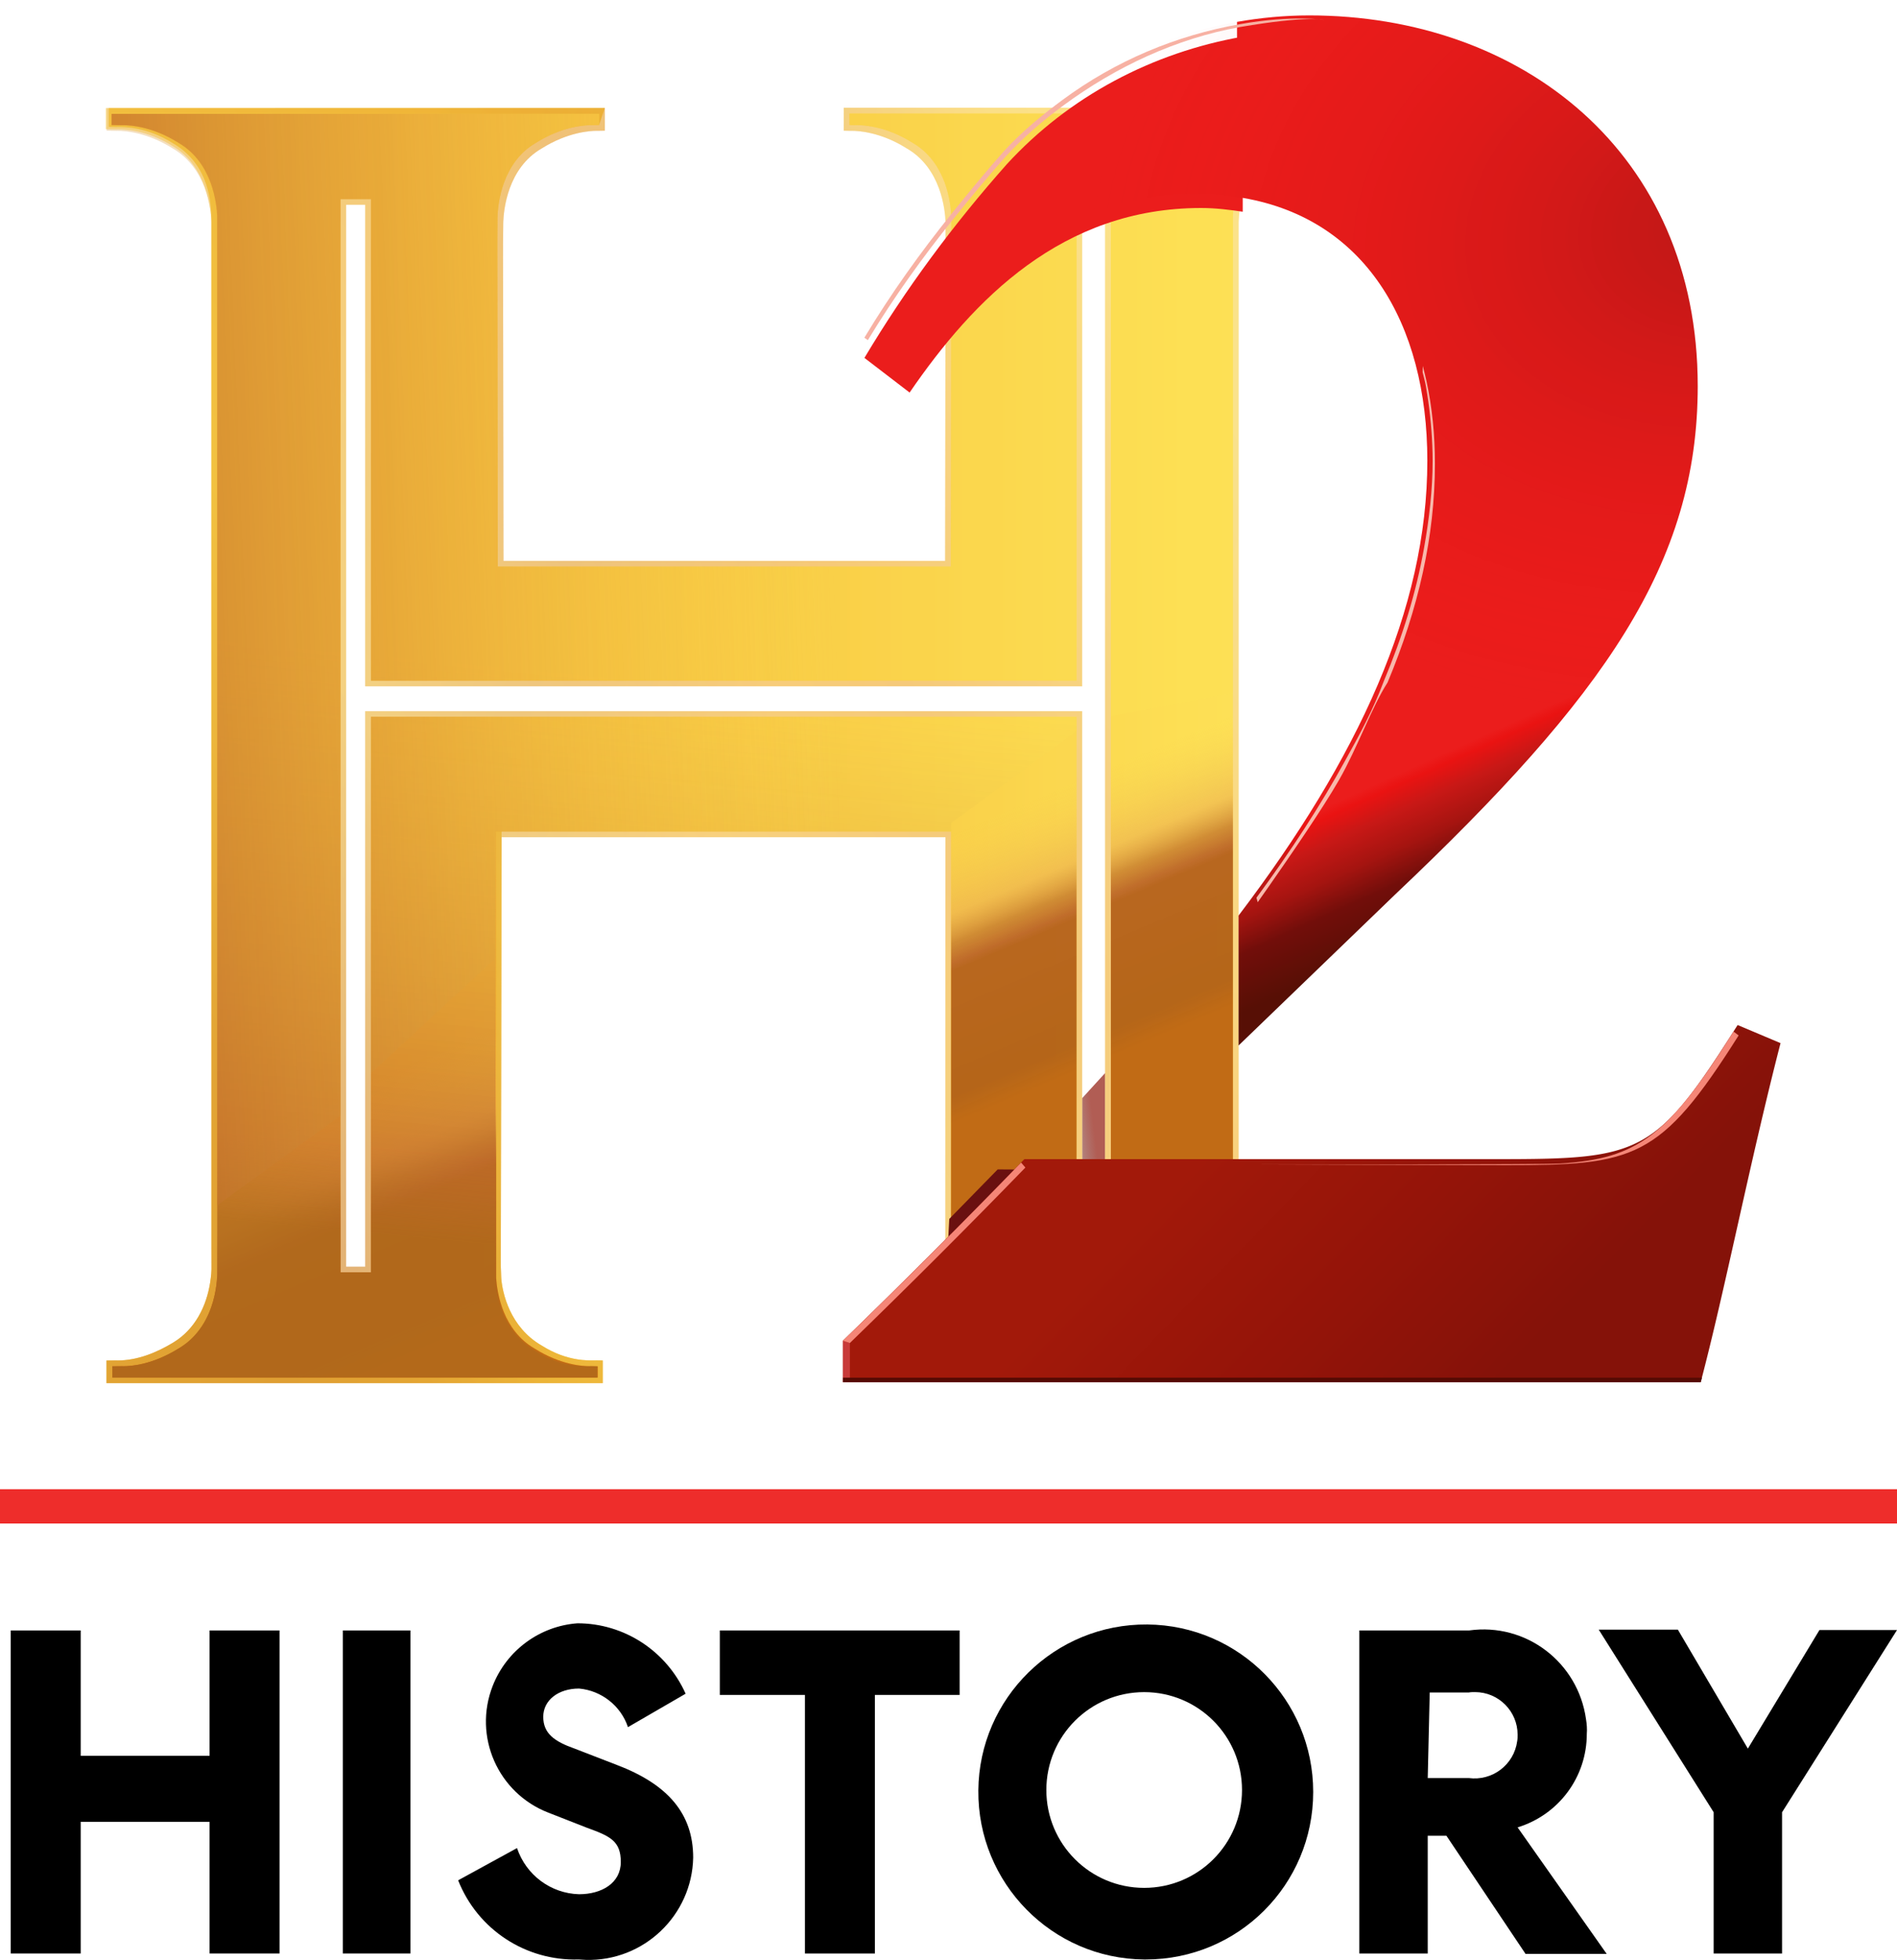<svg version="1.1" viewBox="0 0 800 826.2" xml:space="preserve" xmlns="http://www.w3.org/2000/svg" xmlns:xlink="http://www.w3.org/1999/xlink">
 <defs>
  <radialGradient id="r" cx="655.35" cy="62.47" r="55.28" gradientTransform="matrix(.715 3.703 -4.856 .937 562.63 -2390.5)" gradientUnits="userSpaceOnUse">
   <stop stop-opacity=".201" offset="0"/>
   <stop stop-color="#ff0404" stop-opacity="0" offset="1"/>
  </radialGradient>
  <linearGradient id="a" x1="-1382" x2="-1380.7" y1="137.76" y2="140.64" gradientTransform="matrix(20.491 0 0 20.491 28883 -2485.2)" gradientUnits="userSpaceOnUse" xlink:href="#p"/>
  <linearGradient id="p" x1="-1382" x2="-1380.7" y1="137.76" y2="140.64" gradientTransform="matrix(6.403,0,0,6.403,9457.9,-749.53)" gradientUnits="userSpaceOnUse">
   <stop stop-color="#eb1d1c" offset="0"/>
   <stop stop-color="#ea1312" offset=".064"/>
   <stop stop-color="#c81816" offset=".22"/>
   <stop stop-color="#a51410" offset=".441"/>
   <stop stop-color="#720e0a" offset=".652"/>
   <stop stop-color="#570f05" offset="1"/>
  </linearGradient>
  <linearGradient id="b" x1="-1382" x2="-1380.7" y1="137.76" y2="140.64" gradientTransform="matrix(6.403,0,0,6.403,9457.9,-749.53)" gradientUnits="userSpaceOnUse" xlink:href="#p"/>
  <filter id="q" x="-.058" y="-.061" width="1.132" height="1.164" color-interpolation-filters="sRGB">
   <feFlood flood-color="rgb(151,0,0)" flood-opacity=".929" result="flood"/>
   <feGaussianBlur in="SourceGraphic" result="blur" stdDeviation="1.2"/>
   <feOffset dx=".8" dy="1.95" in="blur" result="offset"/>
   <feComposite in="flood" in2="offset" operator="in" result="comp1"/>
   <feComposite in="SourceGraphic" in2="comp1" result="comp2"/>
  </filter>
  <linearGradient id="o" x1="590.82" x2="625.67" y1="179.72" y2="213.58" gradientTransform="matrix(3.2 0 0 3.2 -1384.4 -86.503)" gradientUnits="userSpaceOnUse">
   <stop stop-color="#a2190a" offset="0"/>
   <stop stop-color="#951409" offset=".5"/>
   <stop stop-color="#851209" offset="1"/>
  </linearGradient>
  <filter id="n" x="-.118" y="-.102" width="1.236" height="1.204" color-interpolation-filters="sRGB">
   <feGaussianBlur stdDeviation=".228"/>
  </filter>
  <linearGradient id="m" x1="-93.423" x2="253.88" y1="226.13" y2="212.37" gradientTransform="matrix(1.48 0 0 1.467 -14.155 44.925)" gradientUnits="userSpaceOnUse">
   <stop stop-color="#B55727" stop-opacity=".7" offset="0"/>
   <stop stop-color="#BF6C2A" stop-opacity=".642" offset=".418"/>
   <stop stop-color="#fee153" stop-opacity="0" offset=".991"/>
  </linearGradient>
  <linearGradient id="l" x1="216.49" x2="232.34" y1="333.23" y2="166.61" gradientTransform="matrix(1.48 0 0 1.468 -14.155 44.893)" gradientUnits="userSpaceOnUse">
   <stop stop-color="#b0691b" stop-opacity=".846" offset="0"/>
   <stop stop-color="#BF6C2A" stop-opacity=".642" offset=".144"/>
   <stop stop-color="#DCA43C" stop-opacity=".477" offset=".553"/>
   <stop stop-color="#F2CE4C" stop-opacity=".358" offset=".846"/>
   <stop stop-color="#FEE153" stop-opacity=".3" offset=".991"/>
  </linearGradient>
  <linearGradient id="k" x1="264.88" x2="228.7" y1="298.98" y2="214.18" gradientTransform="matrix(1.48 0 0 1.468 -14.155 44.893)" gradientUnits="userSpaceOnUse">
   <stop stop-color="#c16b15" offset="0"/>
   <stop stop-color="#b46418" stop-opacity=".988" offset=".078"/>
   <stop stop-color="#b7651e" stop-opacity=".98" offset=".438"/>
   <stop stop-color="#BD6829" stop-opacity=".961" offset=".46"/>
   <stop stop-color="#CB8331" stop-opacity=".883" offset=".518"/>
   <stop stop-color="#ebad51" stop-opacity=".541" offset=".603"/>
   <stop stop-color="#FEE153" stop-opacity=".2" offset=".83"/>
  </linearGradient>
  <linearGradient id="j" x1="41.359" x2="390.69" y1="183.55" y2="183.55" gradientTransform="matrix(1.48 0 0 1.468 -14.155 44.893)" gradientUnits="userSpaceOnUse">
   <stop stop-color="#EE9322" offset=".207"/>
   <stop stop-color="#F2AC2F" offset=".401"/>
   <stop stop-color="#F8CB45" offset=".666"/>
   <stop stop-color="#FCDE54" offset=".875"/>
   <stop stop-color="#FEE55A" offset="1"/>
  </linearGradient>
  <linearGradient id="c" x1="74.14" x2="363.13" y1="279.98" y2="97.38" gradientTransform="matrix(1.48 0 0 1.468 -14.155 44.893)" gradientUnits="userSpaceOnUse">
   <stop stop-color="#DD972C" offset="0"/>
   <stop stop-color="#F8CB45" offset=".265"/>
   <stop stop-color="#F2AC2F" offset=".655"/>
   <stop stop-color="#FDDB50" offset="1"/>
  </linearGradient>
  <linearGradient id="d" x1="71.693" x2="362.74" y1="171" y2="270.64" gradientTransform="matrix(1.48 0 0 1.468 -14.155 44.893)" gradientUnits="userSpaceOnUse">
   <stop stop-color="#DD972C" offset="0"/>
   <stop stop-color="#B55727" offset=".265"/>
   <stop stop-color="#F2AC2F" offset=".485"/>
   <stop stop-color="#E5B544" offset=".826"/>
   <stop stop-color="#FDDB50" offset="1"/>
  </linearGradient>
  <linearGradient id="e" x1="-1387" x2="-1387.7" y1="144.72" y2="144.8" gradientTransform="matrix(20.491 0 0 20.491 28883 -2485.2)" gradientUnits="userSpaceOnUse">
   <stop stop-color="#90180b" stop-opacity=".7" offset="0"/>
   <stop stop-color="#410807" stop-opacity=".3" offset=".991"/>
  </linearGradient>
 </defs>
 <style type="text/css">
 	.st0{fill:#9C9C9C;}
 </style>
 <g stroke-width="1.677">
  <path d="m4.528 687.32h29.518v52.83h54.34v-52.83h29.518v136.18h-29.518v-55.514h-54.34v55.514h-29.518z"/>
  <path d="m173.08 687.32v136.18h-28.512v-136.18z"/>
  <path d="m218.03 779.06c3.857 11.405 14.256 19.12 26.164 19.455 9.56 0 17.61-4.696 17.61-13.585s-4.528-10.901-14.256-14.423l-16.268-6.373c-21.3-8.218-31.866-32.201-23.48-53.501 5.87-14.927 19.79-25.157 35.723-26.331 19.79 0 37.568 11.74 45.618 29.686l-24.319 14.088c-3.019-9.057-11.237-15.43-20.629-16.268-8.889 0-15.094 5.031-15.094 11.908 0 7.044 4.696 10.398 13.249 13.417l17.778 6.876c21.635 8.218 32.201 20.629 32.201 39.078-0.503 24.319-20.797 43.774-45.283 43.103-1.006 0-2.013-0.168-3.019-0.168-22.306 0.671-42.6-12.579-50.818-33.375z"/>
  <path d="m303.56 687.32h101.13v27.17h-35.723v109.01h-29.518v-109.01h-35.891z"/>
  <path d="m482.52 826.02c-38.91-0.335-70.273-32.201-69.937-71.279 0.335-38.91 32.201-70.273 71.279-69.937 38.742 0.335 69.937 31.866 69.937 70.608 0 39.078-31.53 70.608-70.608 70.608h-0.671zm0-112.7c-22.809 0-41.258 18.449-41.258 41.258s18.449 41.258 41.258 41.258 41.258-18.449 41.258-41.258-18.449-41.258-41.258-41.258z"/>
  <path d="m602.1 823.5h-28.847v-136.18h46.289c23.983-3.354 45.954 13.417 49.308 37.4 0.335 2.013 0.503 4.193 0.335 6.205 0 18.113-11.74 34.046-29.182 39.413l37.568 53.333h-34.214l-33.375-49.811h-7.883zm0-73.962h17.275c9.895 1.342 19.12-5.535 20.461-15.597 0.168-0.839 0.168-1.845 0.168-2.683 0-9.895-8.05-17.946-17.945-17.946-0.839 0-1.845 0-2.683 0.168h-16.436z"/>
  <path d="m751.53 823.5h-28.847v-59.539l-48.47-76.981h33.375l29.518 50.147 30.189-49.979h32.704l-48.47 76.813z"/>
 </g>
 <path d="m466.05 452.33v81.776h-9.657v-71.187z" fill="url(#e)" stroke-width="3.2"/>
 <path d="m45.882 45.575v7.907l3.194 0.085c0.115-0.011 0.309-0.023 0.587-0.023 2.67 0 12.256-0.097 23.102 6.753 16.065 9.219 16.198 26.44 16.395 31.694v433.28c0.016 0 0.019 7.994 0.019 7.994 0.082 2.399-0.164 4.816-0.525 7.182-1.556 10.232-6.419 19.907-15.495 25.44-7.028 4.275-15.143 7.619-23.515 7.619-0.278 0-0.489-0.023-0.587-0.023l-4.144 0.038v9.538h209.27v-9.557l-2.538-0.038c-0.098 0.011-0.293 0.011-0.587 0.011-2.671 0-11.75 0.61-22.596-6.244-13.435-7.703-16.675-22.275-17.102-28.64l-0.181-5.094 0.375-196.61h64.338v-21.758h-105.88v234.83h-40.035v-479.66h40.035v203.64h105.88v-21.539h-79.562l-0.2-144.88v-4.55l0.019-2.057 0.081-7.344c0.18-5.189 8.232-29.18 22.633-37.453 10.927-6.886 30.095-4.225 32.764-4.225 0.28 0 0.941 0.739 1.056 0.739l2.388-7.109z" fill="#f3c843" stroke-width="3.2"/>
 <path d="m44.922 583.09v-9.555l4.145-0.038c0.098 0 0.311 0.011 0.59 0.011 8.372 0 16.481-3.345 23.51-7.619 9.076-5.533 13.942-15.208 15.498-25.44 0.36-2.366 0.606-4.781 0.524-7.181 0 0 1.9e-4 -7.995-0.016-7.995v-431.68c-0.197-5.254-1.982-22.779-16.399-31.053-10.846-6.853-20.43-7.392-23.1-7.392-0.279 0-0.475 0-0.59 0.011l-4.152-0.085v-9.506h210.15v9.522l-2.867 0.06c-0.116 0-0.294-0.011-0.574-0.011-2.671 0-12.238 0.538-23.165 7.425-14.401 8.273-16.055 25.864-16.236 31.053l-0.084 7.343-0.015 2.056v4.553l0.197 128.87h186.23l0.197-128.85s0-6.609-0.011-6.609v-7.278c-0.18-5.271-1.9-22.845-16.4-31.167-10.845-6.853-20.413-7.392-23.1-7.392-0.278 0-0.475 0-0.572 0.011l-2.868-0.06 0.011-9.686h210.5l-0.011 9.669-4.522 0.085c-0.097 0-0.296-0.011-0.59-0.011-2.671 0-12.238 0.538-23.165 7.425-14.352 8.24-15.482 25.766-15.678 30.938v431.78h-0.038v8.061c-0.038 0.865-1.247 23.008 15.776 32.78 10.846 6.853 20.413 7.392 23.083 7.392 0.294 0 0.491 0 0.59-0.011l4.538 0.048v8.596h-210.53l0.085-8.793h2.835c0.085 0 0.246 0.011 0.491 0.011 2.671 0 12.173-0.325 23.198-7.277 13.352-7.653 15.809-23.285 16.252-29.648v-0.147l0.06-183.39h-187.13l-0.378 180.61 0.181 5.091c0.426 6.365 3.669 20.936 17.104 28.639 10.845 6.853 19.921 6.249 22.592 6.249 0.294 0 0.491 0 0.589-0.011l2.541 0.038v9.555h-209.27zm101.05-49.108h8.037v-234.19h302.37v234.3h9.654v-447.78h-9.654v203.02h-302.37v-203.01h-8.037z" fill="url(#d)" opacity=".3" stroke-width="3.2"/>
 <path d="m44.922 583.09v-9.555l4.145-0.038c0.098 0 0.311 0.011 0.59 0.011 8.372 0 16.481-3.345 23.51-7.619 9.076-5.533 13.942-15.208 15.498-25.44 0.36-2.366 0.606-4.781 0.524-7.181 0 0 1.9e-4 -7.995-0.016-7.995v-431.68c-0.197-5.254-1.982-23.74-16.399-32.012-10.846-6.853-20.43-7.07-23.1-7.07-0.279 0-0.475 0-0.59 0.011l-4.473-0.085v-8.867h210.47v9.522l-2.867 0.06c-0.116 0-0.294-0.011-0.574-0.011-2.671 0-12.238 0.538-23.165 7.425-14.401 8.273-16.055 25.864-16.236 31.053l-0.084 7.343-0.015 2.056v4.553l0.197 128.87h186.23l0.197-128.85s0-6.609-0.011-6.609v-7.278c-0.18-5.271-1.9-22.845-16.4-31.167-10.845-6.854-20.413-7.392-23.1-7.392-0.278 0-0.475 0-0.572 0.011l-2.868-0.06 0.011-9.686h210.5l-0.011 9.669-4.522 0.085c-0.097 0-0.296-0.011-0.59-0.011-2.671 0-12.238 0.538-23.165 7.425-14.352 8.24-15.482 25.766-15.678 30.938v431.78h-0.038v8.061c-0.038 0.865-1.247 23.008 15.776 32.78 10.846 6.853 20.413 7.392 23.083 7.392 0.294 0 0.491 0 0.59-0.011l4.538 0.048v8.596h-210.53l0.085-8.793h2.835c0.085 0 0.246 0.011 0.491 0.011 2.671 0 12.173-0.325 23.198-7.277 13.352-7.653 15.809-23.285 16.252-29.649v-0.147l0.06-183.39h-187.13l-0.378 180.61 0.181 5.091c0.426 6.365 3.669 20.936 17.104 28.639 10.845 6.853 19.921 6.249 22.592 6.249 0.294 0 0.491 0 0.589-0.011l2.541 0.038v9.555h-209.27zm101.05-49.108h8.037v-234.19h302.37v234.3h9.654v-447.78h-9.654v203.02h-302.37v-203.01h-8.037z" fill="url(#c)" opacity=".5" stroke-width="3.2"/>
 <path d="m47.354 580.69v-4.749l4.145-0.038c0.098 0 0.311 0.011 0.59 0.011 2.67 0 12.254-0.538 23.165-7.424 16.956-9.725 16.367-31.869 16.35-32.816v-7.995h-0.016v-436.47c-0.197-5.254-1.982-22.779-16.399-31.053-10.845-6.854-20.43-7.392-23.1-7.392-0.278 0-0.475 0-0.59 0.011l-4.473-0.085v-4.7h205.64v4.716l-2.868 0.06c-0.114 0-0.294-0.011-0.573-0.011-2.671 0-12.238 0.538-23.166 7.425-14.399 8.273-16.071 25.847-16.252 31.053l-0.065 7.343-0.015 2.056v4.553l0.197 133.68h191.06l0.197-133.66v-6.609h-0.011v-7.278c-0.18-5.271-1.901-22.845-16.4-31.167-10.845-6.854-20.413-7.392-23.1-7.392-0.278 0-0.475 0-0.575 0.011l-2.866-0.06-0.023-4.846h205.67l0.011 4.83-4.522 0.085c-0.097 0-0.294-0.011-0.589-0.011-2.671 0-12.238 0.538-23.166 7.425-14.351 8.24-15.48 25.766-15.677 30.938v436.58h-0.038v8.061c-0.038 0.865-1.247 23.008 15.774 32.78 10.846 6.853 20.414 7.392 23.085 7.392 0.294 0 0.491 0 0.589-0.011l4.538 0.048v4.749h-205.7v-4.731h2.835c0.085 0 0.246 0.011 0.491 0.011 2.671 0 12.254-0.538 23.264-7.49 13.352-7.653 15.809-23.285 16.252-29.65v-0.148l0.06-188.19h-191.91l0.065 188.26v0.06c0.426 6.365 2.884 21.997 16.317 29.699 10.845 6.853 20.413 7.392 23.083 7.392 0.296 0 0.491 0 0.59-0.011l2.851 0.038v4.749zm96.229-44.305h12.865v-234.19h297.55v234.3h14.482v-452.58h-14.482v203.02h-297.55v-203.01h-12.865z" fill="url(#j)" stroke-width="3.2"/>
 <path d="m47.354 580.69v-4.749l4.145-0.038c0.098 0 0.311 0.011 0.59 0.011 2.67 0 12.254-0.538 23.165-7.424 16.956-9.725 16.367-31.869 16.35-32.816v-7.997h-0.016v-436.48c-0.197-5.254-1.982-22.78-16.399-31.053-10.845-6.853-20.43-7.392-23.1-7.392-0.278 0-0.475 0-0.59 0.011l-4.473-0.085v-4.7h205.64v4.716l-2.868 0.06c-0.114 0-0.294-0.011-0.573-0.011-2.671 0-12.238 0.538-23.166 7.425-14.399 8.273-16.055 25.864-16.236 31.053l-0.081 7.343-0.015 2.056v4.553l0.197 133.68h191.06l0.197-133.66v-6.609h-0.011v-7.278c-0.18-5.271-1.901-22.845-16.4-31.167-10.845-6.853-20.413-7.392-23.1-7.392-0.278 0-0.475-1.5e-4 -0.575 0.011l-2.866-0.06 0.011-4.879h205.67l-0.011 4.863-4.522 0.085c-0.097 0-0.294-0.011-0.589-0.011-2.671 0-12.238 0.538-23.166 7.425-14.351 8.24-15.48 25.766-15.677 30.938v436.58h-0.038v8.061c-0.038 0.866-1.247 23.008 15.774 32.784 10.847 6.853 20.414 7.392 23.085 7.392 0.294 0 0.491 0 0.589-0.011l4.538 0.048v4.749h-205.7l0.085-4.944h2.833c0.085 0 0.246 0.011 0.492 0.011 2.669 0 12.171-0.328 23.197-7.277 13.352-7.653 15.809-23.285 16.252-29.65v-0.146l0.06-188.19h-191.94l0.065 188.26v0.06c0.426 6.363 2.884 21.997 16.317 29.698 10.845 6.854 20.413 7.392 23.083 7.392 0.296 0 0.491 0 0.59-0.011l2.851 0.038v4.749zm96.229-44.305h12.865v-234.19h297.55v234.3h14.482v-452.58h-14.482v203.02h-297.55v-203.01h-12.865z" fill="url(#k)" stroke-width="3.2"/>
 <path d="m358.26 47.815-0.023 4.882 2.869 0.06c0.097-0.011 0.295-0.011 0.575-0.011 2.685 0 12.256 0.535 23.102 7.388 14.499 8.322 16.215 25.901 16.395 31.171v7.276c0.011 0 0.023 6.607 0.023 6.607l-0.194 133.66h-191.06l-0.2-133.68v-4.557l0.019-2.056 0.081-7.338c0.181-5.189 1.838-22.78 16.239-31.053 10.927-6.886 20.494-7.426 23.164-7.426 0.278 0 0.455 0.011 0.569 0.011l2.869-0.06v-4.713h-205.64v4.694l4.469 0.085c0.115-0.011 0.315-0.011 0.594-0.011 2.671 0 12.25 0.535 23.096 7.388 14.417 8.273 16.205 25.798 16.401 31.053v436.52c0.016 0 0.019 7.994 0.019 7.994 0.082 2.398-0.164 4.81-0.525 7.176-1.556 10.232-6.425 19.909-15.501 25.44-7.028 4.275-15.137 7.626-23.508 7.626-0.278 0-0.489-0.023-0.587-0.023l-4.144 0.038v4.731h204.44v-4.744l-2.544-0.038c-0.099 0.011-0.293 0.023-0.588 0.023-2.671 0-11.744 0.602-22.589-6.25-13.433-7.702-16.681-22.27-17.108-28.634l-0.181-5.094 0.381-185.42h191.95l-8e-3 -3.577 52.872-38.765v-5.972h-297.55v234.19h-12.863v-452.47h12.863v203.01h297.55v-203.02h14.489v217.97l51.476-9.766v-201.03c0.197-5.173 1.322-22.693 15.674-30.934 10.927-6.886 20.494-7.426 23.164-7.426 0.294 0 0.496 0.011 0.594 0.011l4.519-0.085 0.023-4.863z" fill="url(#l)" stroke-width="3.2"/>
 <path d="m358.23 47.844-0.023 4.882 2.869 0.06c0.097-0.011 0.29-0.011 0.568-0.011 2.687 0 12.258 0.536 23.102 7.388 14.497 8.321 16.216 25.895 16.395 31.165v7.275c0.011 0 0.023 6.613 0.023 6.613l-0.2 133.64h-191.03l-0.2-133.66v-4.551l0.019-2.057 0.081-7.344c0.181-5.189 1.833-22.774 16.233-31.047 10.926-6.885 20.494-7.426 23.165-7.426 0.278 0 0.461 0.011 0.575 0.011l2.863-0.06v-4.713h-205.62v4.694l4.475 0.085c0.115-0.011 0.309-0.011 0.587-0.011 2.67 0 12.251 0.536 23.096 7.388 14.416 8.272 16.205 25.799 16.401 31.053v416.9l51.972-37.795v-386.37h12.863v202.98h297.51v-203h14.482v452.52h-14.482v-234.28h-297.51v150.28l52.337-48.302 0.375-53.672h191.94l-0.06 188.17v0.15c-0.443 6.364-2.901 21.994-16.251 29.646-11.025 6.95-20.525 7.275-23.196 7.275-0.246 0-0.412-0.011-0.493-0.011h-2.832l-0.085 4.944h205.68v-4.75l-4.538-0.048c-0.097 0.011-0.291 0.023-0.588 0.023-2.671 0-12.239-0.542-23.083-7.395-17.02-9.774-16.446-31.912-16.414-32.777v-8.063h0.038v-436.55c0.195-5.172 1.963-22.694 16.314-30.934 10.926-6.885 20.495-7.426 23.165-7.426 0.295 0 0.49 0.011 0.588 0.011l4.519-0.085 0.023-4.863z" fill="url(#m)" stroke-width="3.2"/>
 <path transform="matrix(9.516 0 0 9.516 -4947.9 -1230)" d="m564.17 181.06-2.146 2.194-0.164 3.173s1.849-2.486 4.633-5.354z" fill="#6a1010" filter="url(#n)"/>
 <path d="m732.79 432.1c-34.62 54.629-40.518 56.536-101.01 56.536h-199.78a3477.7 3477.7 0 0 1-76.544 76.544v17.469h361.76c10.164-38.432 20.645-92.421 33.667-142.92z" fill="url(#o)" stroke-width="3.2"/>
 <path d="m355.48 565.17v17.469h2.952l-8e-3 -16.513z" fill="#c83a39" stroke-width="3.2"/>
 <path d="m731.06 434.85c-27.537 43.872-40.25 53.605-73.225 55.65-7.694 0.477-119.22 0.357-129.65 0.357l106.52 0.321c54.558 0 65.388-2.236 98.508-54.689z" fill="#f58677" stroke-width="3.2"/>
 <path transform="matrix(3.2 0 0 3.2 -1384.4 -86.503)" d="m595.6 29.91c-11.869 2.087-22.83 7.808-31.098 16.814-7.046 7.94-13.299 16.374-18.758 25.505l5.955 4.566c8.436-12.307 20.147-24.313 38.408-24.313 1.923 0 3.753 0.233 5.492 0.491z" fill="url(#b)" filter="url(#q)"/>
 <path d="m552.07 6.5c-10.265 0.011-20.418 0.966-30.384 2.719v73.805c53.889 7.982 80.25 53.32 80.25 111.18 0 62.645-29.322 125.53-79.607 191.75l0.011 54.773 65.938-63.577c88.616-83.85 127.68-139.75 127.68-214.39 0-98.46-74.323-156.26-163.89-156.26z" fill="url(#a)" stroke-width="3.2"/>
 <path d="m521.7 386.82c50.68-66.527 80.247-129.69 80.247-192.6 0-63.839-32.08-112.44-97.826-112.44-58.44 0-95.919 39.066-122.92 78.452l-19.057-14.61c17.469-29.221 37.478-56.536 60.031-81.946 33.401-36.384 80.512-57.118 129.91-57.17 89.566 0 163.89 57.806 163.89 156.27 0 74.64-39.066 130.54-127.68 214.39l-66.588 64.204z" fill="url(#r)" stroke-width="3.2"/>
 <path d="m355.48 580.75v1.897h361.76l0.498-1.897z" fill="#560a03" stroke-width="3.2"/>
 <path d="m430.62 490.09c-25.116 25.91-49.239 49.991-75.149 75.107l2.943 0.957-0.506 0.48c25.212-24.439 50.052-49.259 74.515-74.451z" fill="#f58677" stroke-width="3.2"/>
 <path d="m522.95 10.18c-27.213 4.785-52.612 15.539-74.742 31.852-8.759 6.457-17.275 13.464-24.778 21.638-7.623 8.589-14.921 17.461-21.915 26.147-13.383 16.618-25.659 33.731-37.002 52.548l1.476 1.02c11.108-18.303 23.094-34.972 36.134-51.169 7.002-8.697 14.309-17.58 21.945-26.184 7.554-8.228 15.808-15.277 24.634-21.764 21.916-16.107 47.345-28.047 74.246-32.876 28.704-4.894 35.481-3 35.481-3s-13.022-2.174-35.481 1.786z" fill="#f7b1a3" stroke-width="3.2"/>
 <path d="m599.94 156.9c0.513 2.227 0.976 3.564 1.388 5.917 0.367 2.091 0.708 4.228 1.017 6.394 1.114 7.784 1.822 16.936 1.822 24.993 0 12.232-1.438 24.474-3.611 36.749-3.297 18.617-9.023 37.309-16.961 56.155-4.67 12.489-10.107 22.336-16.265 33.443-10.473 19.068-23.032 38.336-37.459 57.89l0.524 1.9c1.373-1.942 2.948-4.178 4.659-6.621 9.341-13.343 22.74-32.899 29.604-44.845 7.88-13.776 13.619-30.421 20.513-41.178 12.984-31.032 19.961-61.647 19.961-92.206 0-12.21-1.177-23.86-3.538-34.72-0.479-2.204-1.008-4.376-1.585-6.514z" fill="#f8b9ac" stroke-width="3.2"/>
 <path d="m800 627.77h-800v14.471h800z" fill="#ee2d2b" stroke-width="1.854"/>
</svg>

